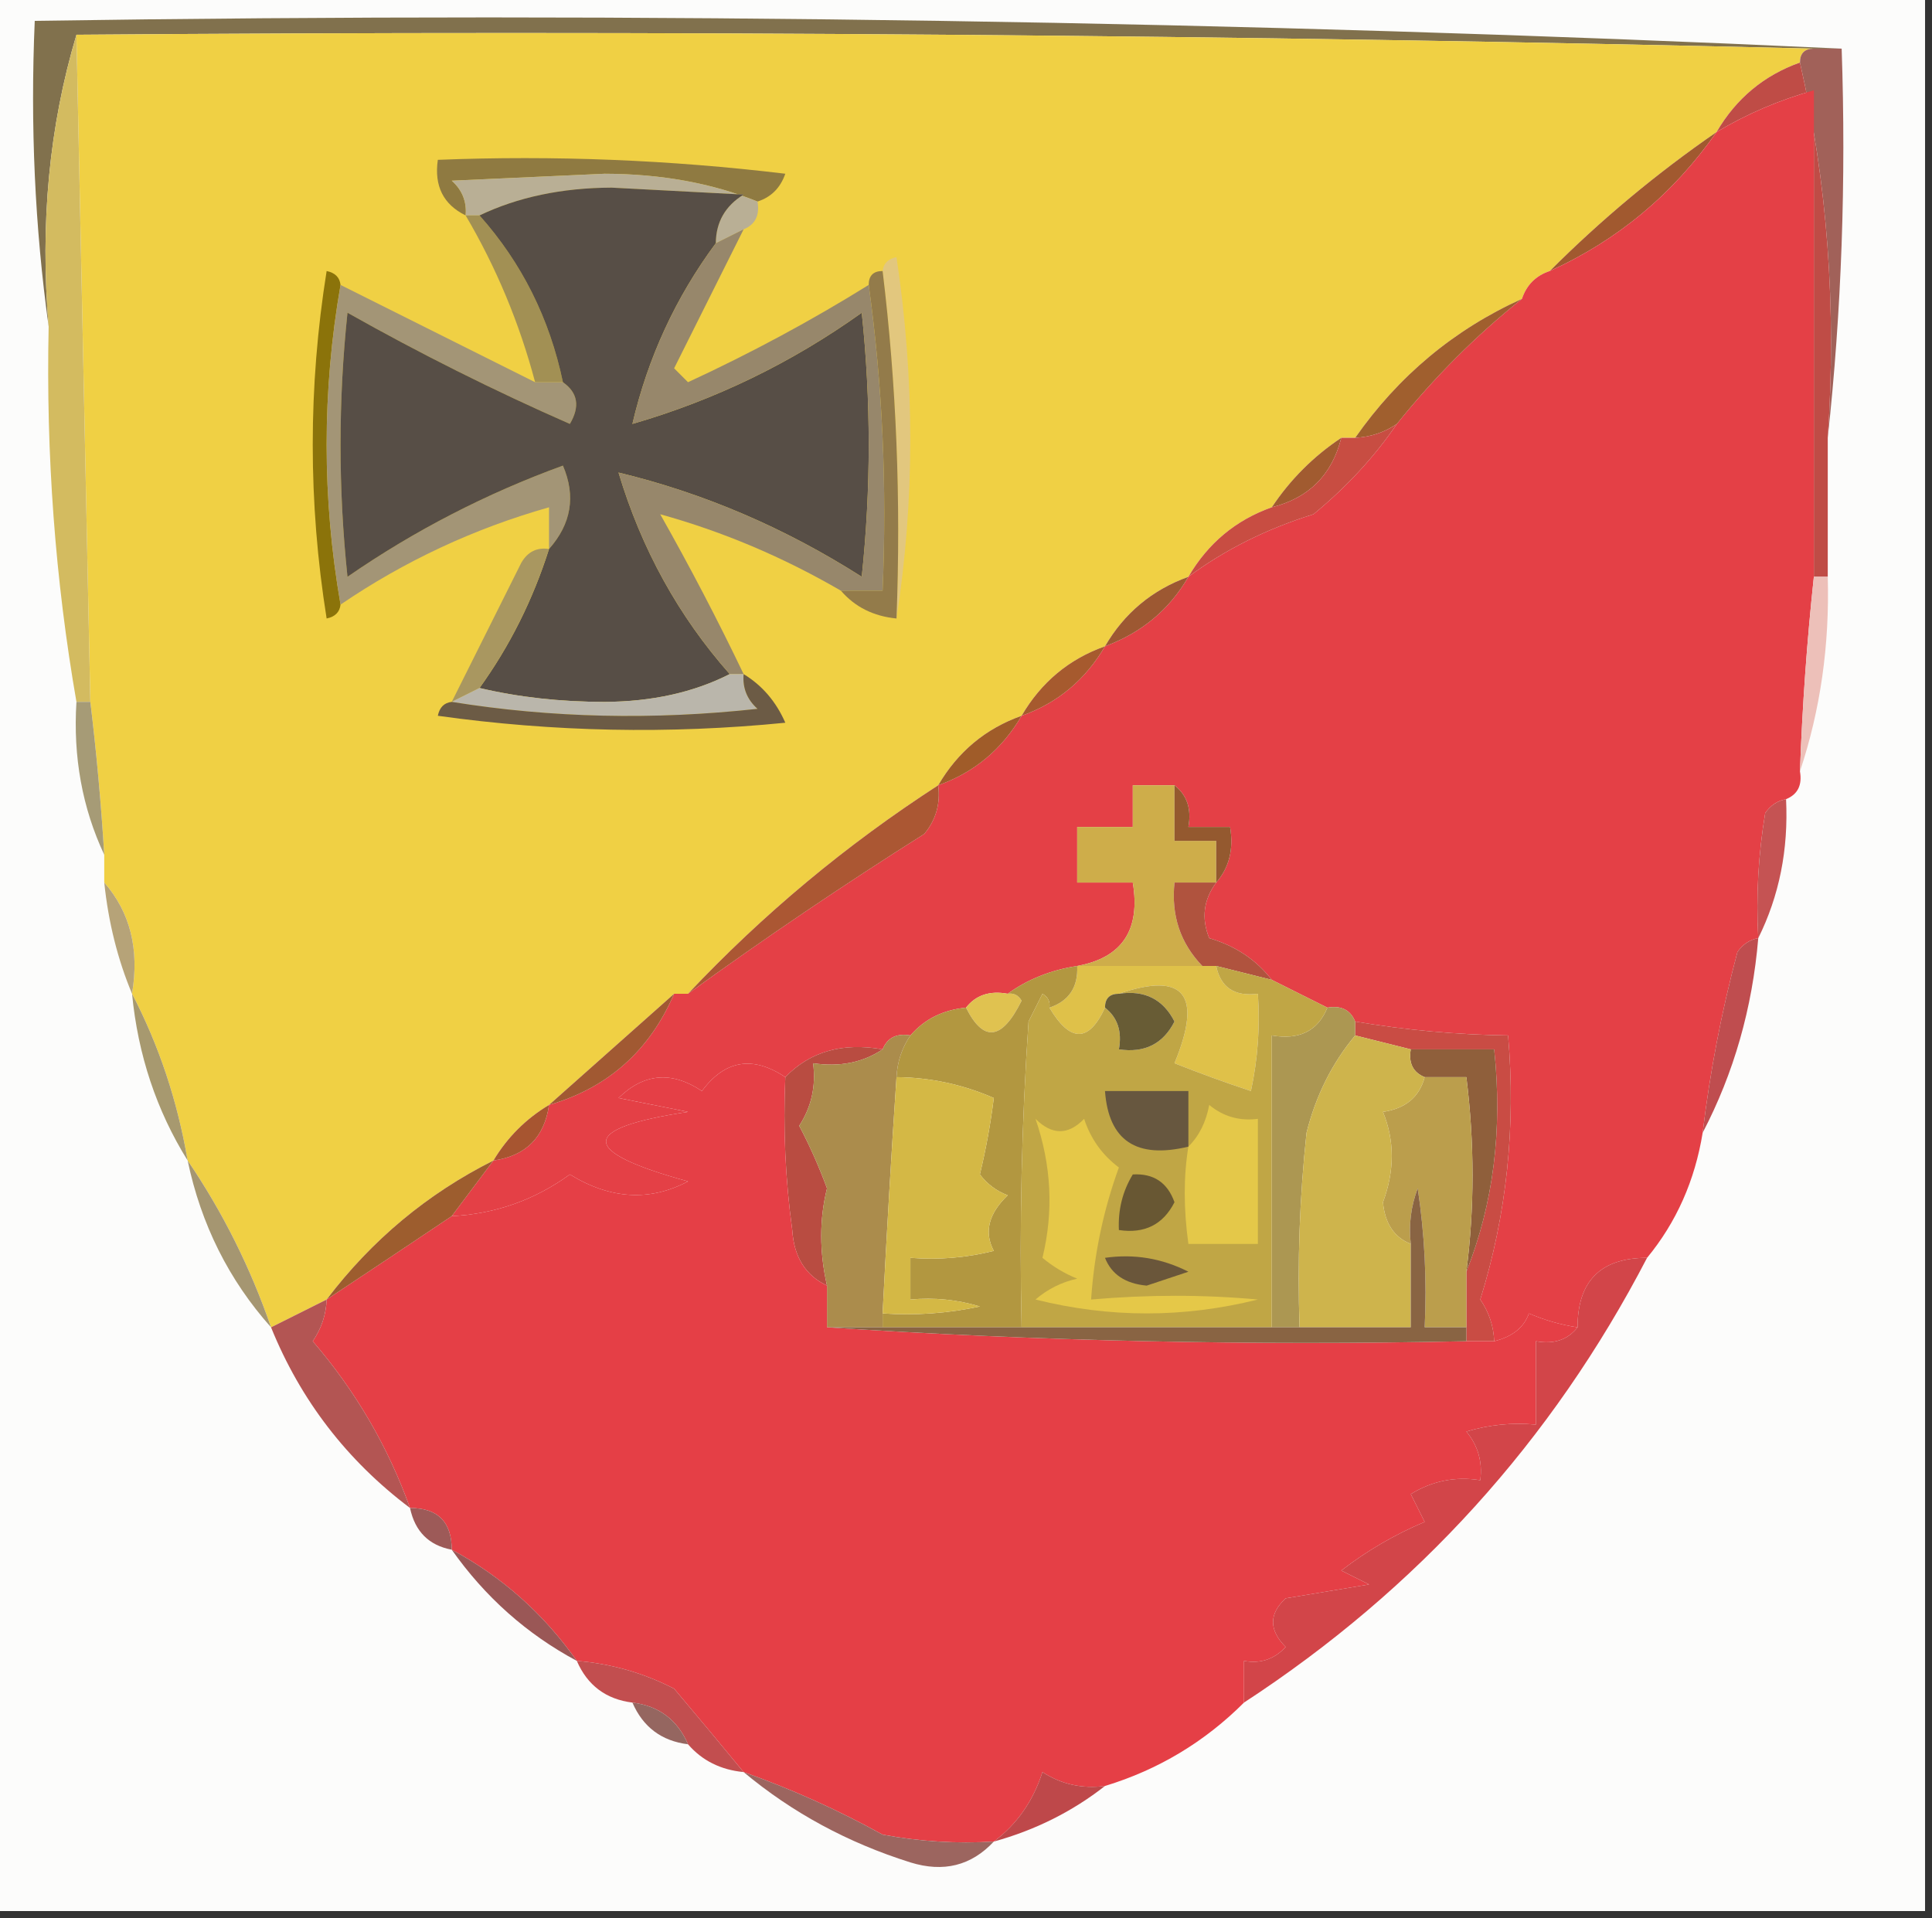 <?xml version="1.0" encoding="UTF-8"?>
<!DOCTYPE svg PUBLIC "-//W3C//DTD SVG 1.1//EN" "http://www.w3.org/Graphics/SVG/1.1/DTD/svg11.dtd">
<svg xmlns="http://www.w3.org/2000/svg" version="1.1" width="139px" height="138px" style="shape-rendering:geometricPrecision; text-rendering:geometricPrecision; image-rendering:optimizeQuality; fill-rule:evenodd; clip-rule:evenodd" xmlns:xlink="http://www.w3.org/1999/xlink">
<rect width="100%" height="100%" fill="#333333" stroke="none"/>
<g><path style="opacity:1" fill="#fcfcfb" d="M -0.5,-0.5 C 45.833,-0.5 92.167,-0.5 138.5,-0.5C 138.5,45.5 138.5,91.5 138.5,137.5C 92.167,137.5 45.833,137.5 -0.5,137.5C -0.5,91.5 -0.5,45.5 -0.5,-0.5 Z"/></g>
<g><path style="opacity:1" fill="#81714d" d="M 132.5,3.5 C 131.833,3.5 131.167,3.5 130.5,3.5C 89.003,2.501 47.337,2.168 5.5,2.5C 3.539,9.087 2.872,16.087 3.5,23.5C 2.508,16.352 2.175,9.019 2.5,1.5C 46.179,0.839 89.513,1.505 132.5,3.5 Z"/></g>
<g><path style="opacity:1" fill="#f0d044" d="M 5.5,2.5 C 47.337,2.168 89.003,2.501 130.5,3.5C 129.833,3.5 129.5,3.833 129.5,4.5C 126.911,5.419 124.911,7.086 123.5,9.5C 119.202,12.463 115.202,15.797 111.5,19.5C 110.5,19.833 109.833,20.5 109.5,21.5C 104.619,23.709 100.619,27.043 97.5,31.5C 97.167,31.5 96.833,31.5 96.5,31.5C 94.5,32.833 92.833,34.5 91.5,36.5C 88.911,37.419 86.911,39.086 85.5,41.5C 82.891,42.443 80.891,44.11 79.5,46.5C 76.911,47.419 74.911,49.086 73.5,51.5C 70.911,52.419 68.911,54.086 67.5,56.5C 60.891,60.776 54.891,65.776 49.5,71.5C 49.167,71.5 48.833,71.5 48.5,71.5C 45.474,74.195 42.474,76.862 39.5,79.5C 37.833,80.5 36.5,81.833 35.5,83.5C 30.752,85.882 26.752,89.216 23.5,93.5C 22.167,94.167 20.833,94.833 19.5,95.5C 18.013,91.193 16.013,87.193 13.5,83.5C 12.768,79.213 11.435,75.213 9.5,71.5C 10.036,68.302 9.369,65.635 7.5,63.5C 7.5,62.833 7.5,62.167 7.5,61.5C 7.276,57.821 6.942,54.154 6.5,50.5C 6.167,34.5 5.833,18.5 5.5,2.5 Z"/></g>
<g><path style="opacity:1" fill="#d3bb60" d="M 5.5,2.5 C 5.833,18.5 6.167,34.5 6.5,50.5C 6.167,50.5 5.833,50.5 5.5,50.5C 3.97,41.712 3.303,32.712 3.5,23.5C 2.872,16.087 3.539,9.087 5.5,2.5 Z"/></g>
<g><path style="opacity:1" fill="#a16159" d="M 129.5,4.5 C 129.5,3.833 129.833,3.5 130.5,3.5C 131.167,3.5 131.833,3.5 132.5,3.5C 132.827,13.015 132.494,22.348 131.5,31.5C 132.138,22.105 131.471,13.104 129.5,4.5 Z"/></g>
<g><path style="opacity:1" fill="#8f7a41" d="M 54.5,14.5 C 51.232,13.178 47.565,12.511 43.5,12.5C 39.833,12.667 36.167,12.833 32.5,13C 33.252,13.671 33.586,14.504 33.5,15.5C 31.896,14.713 31.229,13.38 31.5,11.5C 39.86,11.169 48.193,11.502 56.5,12.5C 56.145,13.522 55.478,14.189 54.5,14.5 Z"/></g>
<g><path style="opacity:1" fill="#b9af95" d="M 54.5,14.5 C 54.672,15.492 54.338,16.158 53.5,16.5C 52.833,16.833 52.167,17.167 51.5,17.5C 51.511,15.983 52.177,14.816 53.5,14C 50.333,13.833 47.167,13.667 44,13.5C 40.424,13.515 37.258,14.182 34.5,15.5C 34.167,15.5 33.833,15.5 33.5,15.5C 33.586,14.504 33.252,13.671 32.5,13C 36.167,12.833 39.833,12.667 43.5,12.5C 47.565,12.511 51.232,13.178 54.5,14.5 Z"/></g>
<g><path style="opacity:1" fill="#a1592f" d="M 123.5,9.5 C 120.381,13.957 116.381,17.291 111.5,19.5C 115.202,15.797 119.202,12.463 123.5,9.5 Z"/></g>
<g><path style="opacity:1" fill="#bf4c46" d="M 129.5,4.5 C 131.471,13.104 132.138,22.105 131.5,31.5C 131.5,34.833 131.5,38.167 131.5,41.5C 131.167,41.5 130.833,41.5 130.5,41.5C 130.5,29.833 130.5,18.167 130.5,6.5C 128.005,7.199 125.672,8.199 123.5,9.5C 124.911,7.086 126.911,5.419 129.5,4.5 Z"/></g>
<g><path style="opacity:1" fill="#a29054" d="M 33.5,15.5 C 33.833,15.5 34.167,15.5 34.5,15.5C 37.54,18.914 39.54,22.914 40.5,27.5C 39.833,27.5 39.167,27.5 38.5,27.5C 37.374,23.251 35.707,19.251 33.5,15.5 Z"/></g>
<g><path style="opacity:1" fill="#e44046" d="M 130.5,41.5 C 130.002,46.152 129.669,50.819 129.5,55.5C 129.672,56.492 129.338,57.158 128.5,57.5C 127.883,57.611 127.383,57.944 127,58.5C 126.502,61.482 126.335,64.482 126.5,67.5C 125.883,67.611 125.383,67.944 125,68.5C 123.857,72.794 123.023,77.127 122.5,81.5C 121.941,84.943 120.607,87.943 118.5,90.5C 115.167,90.5 113.5,92.167 113.5,95.5C 112.305,95.323 111.138,94.989 110,94.5C 109.645,95.509 108.812,96.176 107.5,96.5C 107.461,95.417 107.127,94.417 106.5,93.5C 108.401,87.386 109.068,81.053 108.5,74.5C 104.802,74.448 101.135,74.114 97.5,73.5C 97.158,72.662 96.492,72.328 95.5,72.5C 94.167,71.833 92.833,71.167 91.5,70.5C 90.378,69.053 88.878,68.053 87,67.5C 86.421,66.072 86.588,64.738 87.5,63.5C 88.434,62.432 88.768,61.099 88.5,59.5C 87.5,59.5 86.5,59.5 85.5,59.5C 85.737,58.209 85.404,57.209 84.5,56.5C 83.5,56.5 82.5,56.5 81.5,56.5C 81.5,57.5 81.5,58.5 81.5,59.5C 80.167,59.5 78.833,59.5 77.5,59.5C 77.5,60.833 77.5,62.167 77.5,63.5C 78.833,63.5 80.167,63.5 81.5,63.5C 82.067,66.911 80.734,68.911 77.5,69.5C 75.597,69.796 73.93,70.463 72.5,71.5C 71.209,71.263 70.209,71.596 69.5,72.5C 67.847,72.66 66.514,73.326 65.5,74.5C 64.508,74.328 63.842,74.662 63.5,75.5C 60.612,74.99 58.279,75.656 56.5,77.5C 54.156,75.932 52.156,76.265 50.5,78.5C 48.333,77.046 46.333,77.213 44.5,79C 46.167,79.333 47.833,79.667 49.5,80C 41.64,81.181 41.64,82.848 49.5,85C 46.745,86.457 43.912,86.29 41,84.5C 38.458,86.343 35.625,87.343 32.5,87.5C 33.5,86.167 34.5,84.833 35.5,83.5C 37.833,83.167 39.167,81.833 39.5,79.5C 43.734,78.269 46.734,75.602 48.5,71.5C 48.833,71.5 49.167,71.5 49.5,71.5C 54.994,67.522 60.661,63.689 66.5,60C 67.337,58.989 67.67,57.822 67.5,56.5C 70.089,55.581 72.089,53.914 73.5,51.5C 76.089,50.581 78.089,48.914 79.5,46.5C 82.135,45.526 84.135,43.86 85.5,41.5C 88.124,39.55 91.124,38.05 94.5,37C 96.899,35.02 98.899,32.853 100.5,30.5C 103.194,27.14 106.194,24.14 109.5,21.5C 109.833,20.5 110.5,19.833 111.5,19.5C 116.381,17.291 120.381,13.957 123.5,9.5C 125.672,8.199 128.005,7.199 130.5,6.5C 130.5,18.167 130.5,29.833 130.5,41.5 Z"/></g>
<g><path style="opacity:1" fill="#8b730a" d="M 24.5,20.5 C 23.167,28.167 23.167,35.833 24.5,43.5C 24.44,44.043 24.107,44.376 23.5,44.5C 22.167,36.167 22.167,27.833 23.5,19.5C 24.107,19.624 24.44,19.957 24.5,20.5 Z"/></g>
<g><path style="opacity:1" fill="#a39576" d="M 24.5,20.5 C 29.14,22.82 33.807,25.153 38.5,27.5C 39.167,27.5 39.833,27.5 40.5,27.5C 41.574,28.251 41.74,29.251 41,30.5C 35.543,28.105 30.209,25.438 25,22.5C 24.333,28.833 24.333,35.167 25,41.5C 29.806,38.18 34.972,35.513 40.5,33.5C 41.439,35.692 41.105,37.692 39.5,39.5C 39.5,38.5 39.5,37.5 39.5,36.5C 34.115,38.026 29.115,40.36 24.5,43.5C 23.167,35.833 23.167,28.167 24.5,20.5 Z"/></g>
<g><path style="opacity:1" fill="#e2c77e" d="M 63.5,19.5 C 63.56,18.957 63.893,18.624 64.5,18.5C 65.821,27.325 65.821,35.991 64.5,44.5C 64.826,35.983 64.493,27.65 63.5,19.5 Z"/></g>
<g><path style="opacity:1" fill="#574e46" d="M 51.5,17.5 C 48.612,21.399 46.612,25.732 45.5,30.5C 51.441,28.779 56.941,26.113 62,22.5C 62.667,28.833 62.667,35.167 62,41.5C 56.476,37.98 50.643,35.48 44.5,34C 46.149,39.496 48.815,44.33 52.5,48.5C 49.913,49.816 46.913,50.483 43.5,50.5C 40.314,50.498 37.314,50.165 34.5,49.5C 36.674,46.485 38.341,43.151 39.5,39.5C 41.105,37.692 41.439,35.692 40.5,33.5C 34.972,35.513 29.806,38.18 25,41.5C 24.333,35.167 24.333,28.833 25,22.5C 30.209,25.438 35.543,28.105 41,30.5C 41.74,29.251 41.574,28.251 40.5,27.5C 39.54,22.914 37.54,18.914 34.5,15.5C 37.258,14.182 40.424,13.515 44,13.5C 47.167,13.667 50.333,13.833 53.5,14C 52.177,14.816 51.511,15.983 51.5,17.5 Z"/></g>
<g><path style="opacity:1" fill="#a05f2e" d="M 109.5,21.5 C 106.194,24.14 103.194,27.14 100.5,30.5C 99.609,31.11 98.609,31.443 97.5,31.5C 100.619,27.043 104.619,23.709 109.5,21.5 Z"/></g>
<g><path style="opacity:1" fill="#937b4a" d="M 62.5,20.5 C 62.5,19.833 62.833,19.5 63.5,19.5C 64.493,27.65 64.826,35.983 64.5,44.5C 62.847,44.34 61.514,43.674 60.5,42.5C 61.5,42.5 62.5,42.5 63.5,42.5C 63.825,34.981 63.492,27.648 62.5,20.5 Z"/></g>
<g><path style="opacity:1" fill="#a15b30" d="M 96.5,31.5 C 95.833,34.167 94.167,35.833 91.5,36.5C 92.833,34.5 94.5,32.833 96.5,31.5 Z"/></g>
<g><path style="opacity:1" fill="#c84d42" d="M 100.5,30.5 C 98.899,32.853 96.899,35.02 94.5,37C 91.124,38.05 88.124,39.55 85.5,41.5C 86.911,39.086 88.911,37.419 91.5,36.5C 94.167,35.833 95.833,34.167 96.5,31.5C 96.833,31.5 97.167,31.5 97.5,31.5C 98.609,31.443 99.609,31.11 100.5,30.5 Z"/></g>
<g><path style="opacity:1" fill="#9d5832" d="M 85.5,41.5 C 84.135,43.86 82.135,45.526 79.5,46.5C 80.891,44.11 82.891,42.443 85.5,41.5 Z"/></g>
<g><path style="opacity:1" fill="#a99760" d="M 39.5,39.5 C 38.341,43.151 36.674,46.485 34.5,49.5C 33.833,49.833 33.167,50.167 32.5,50.5C 34.13,47.24 35.797,43.906 37.5,40.5C 37.957,39.703 38.624,39.369 39.5,39.5 Z"/></g>
<g><path style="opacity:1" fill="#97876b" d="M 53.5,16.5 C 51.86,19.78 50.193,23.114 48.5,26.5C 48.833,26.833 49.167,27.167 49.5,27.5C 54.047,25.396 58.38,23.063 62.5,20.5C 63.492,27.648 63.825,34.981 63.5,42.5C 62.5,42.5 61.5,42.5 60.5,42.5C 56.338,40.081 52.004,38.247 47.5,37C 49.653,40.808 51.653,44.642 53.5,48.5C 53.167,48.5 52.833,48.5 52.5,48.5C 48.815,44.33 46.149,39.496 44.5,34C 50.643,35.48 56.476,37.98 62,41.5C 62.667,35.167 62.667,28.833 62,22.5C 56.941,26.113 51.441,28.779 45.5,30.5C 46.612,25.732 48.612,21.399 51.5,17.5C 52.167,17.167 52.833,16.833 53.5,16.5 Z"/></g>
<g><path style="opacity:1" fill="#edc0b9" d="M 130.5,41.5 C 130.833,41.5 131.167,41.5 131.5,41.5C 131.638,46.414 130.972,51.081 129.5,55.5C 129.669,50.819 130.002,46.152 130.5,41.5 Z"/></g>
<g><path style="opacity:1" fill="#bab6ab" d="M 52.5,48.5 C 52.833,48.5 53.167,48.5 53.5,48.5C 53.414,49.496 53.748,50.329 54.5,51C 46.988,51.822 39.655,51.655 32.5,50.5C 33.167,50.167 33.833,49.833 34.5,49.5C 37.314,50.165 40.314,50.498 43.5,50.5C 46.913,50.483 49.913,49.816 52.5,48.5 Z"/></g>
<g><path style="opacity:1" fill="#a65a2e" d="M 79.5,46.5 C 78.089,48.914 76.089,50.581 73.5,51.5C 74.911,49.086 76.911,47.419 79.5,46.5 Z"/></g>
<g><path style="opacity:1" fill="#6c5b45" d="M 53.5,48.5 C 54.837,49.315 55.837,50.481 56.5,52C 48.147,52.832 39.813,52.665 31.5,51.5C 31.624,50.893 31.957,50.56 32.5,50.5C 39.655,51.655 46.988,51.822 54.5,51C 53.748,50.329 53.414,49.496 53.5,48.5 Z"/></g>
<g><path style="opacity:1" fill="#a05c29" d="M 73.5,51.5 C 72.089,53.914 70.089,55.581 67.5,56.5C 68.911,54.086 70.911,52.419 73.5,51.5 Z"/></g>
<g><path style="opacity:1" fill="#a69b76" d="M 5.5,50.5 C 5.833,50.5 6.167,50.5 6.5,50.5C 6.942,54.154 7.276,57.821 7.5,61.5C 5.918,58.124 5.251,54.458 5.5,50.5 Z"/></g>
<g><path style="opacity:1" fill="#c55353" d="M 128.5,57.5 C 128.678,61.122 128.011,64.456 126.5,67.5C 126.335,64.482 126.502,61.482 127,58.5C 127.383,57.944 127.883,57.611 128.5,57.5 Z"/></g>
<g><path style="opacity:1" fill="#cead4a" d="M 84.5,56.5 C 84.5,57.833 84.5,59.167 84.5,60.5C 85.5,60.5 86.5,60.5 87.5,60.5C 87.5,61.5 87.5,62.5 87.5,63.5C 86.5,63.5 85.5,63.5 84.5,63.5C 84.252,65.858 84.919,67.858 86.5,69.5C 83.5,69.5 80.5,69.5 77.5,69.5C 80.734,68.911 82.067,66.911 81.5,63.5C 80.167,63.5 78.833,63.5 77.5,63.5C 77.5,62.167 77.5,60.833 77.5,59.5C 78.833,59.5 80.167,59.5 81.5,59.5C 81.5,58.5 81.5,57.5 81.5,56.5C 82.5,56.5 83.5,56.5 84.5,56.5 Z"/></g>
<g><path style="opacity:1" fill="#94592f" d="M 84.5,56.5 C 85.404,57.209 85.737,58.209 85.5,59.5C 86.5,59.5 87.5,59.5 88.5,59.5C 88.768,61.099 88.434,62.432 87.5,63.5C 87.5,62.5 87.5,61.5 87.5,60.5C 86.5,60.5 85.5,60.5 84.5,60.5C 84.5,59.167 84.5,57.833 84.5,56.5 Z"/></g>
<g><path style="opacity:1" fill="#ab5733" d="M 67.5,56.5 C 67.67,57.822 67.337,58.989 66.5,60C 60.661,63.689 54.994,67.522 49.5,71.5C 54.891,65.776 60.891,60.776 67.5,56.5 Z"/></g>
<g><path style="opacity:1" fill="#b6a378" d="M 7.5,63.5 C 9.369,65.635 10.036,68.302 9.5,71.5C 8.469,69.039 7.802,66.373 7.5,63.5 Z"/></g>
<g><path style="opacity:1" fill="#b0533e" d="M 87.5,63.5 C 86.588,64.738 86.421,66.072 87,67.5C 88.878,68.053 90.378,69.053 91.5,70.5C 90.167,70.167 88.833,69.833 87.5,69.5C 87.167,69.5 86.833,69.5 86.5,69.5C 84.919,67.858 84.252,65.858 84.5,63.5C 85.5,63.5 86.5,63.5 87.5,63.5 Z"/></g>
<g><path style="opacity:1" fill="#bf4d4f" d="M 126.5,67.5 C 126.077,72.54 124.744,77.207 122.5,81.5C 123.023,77.127 123.857,72.794 125,68.5C 125.383,67.944 125.883,67.611 126.5,67.5 Z"/></g>
<g><path style="opacity:1" fill="#dfc149" d="M 77.5,69.5 C 80.5,69.5 83.5,69.5 86.5,69.5C 86.833,69.5 87.167,69.5 87.5,69.5C 87.821,71.048 88.821,71.715 90.5,71.5C 90.663,73.857 90.497,76.19 90,78.5C 88.175,77.897 86.341,77.23 84.5,76.5C 86.543,71.557 85.21,69.891 80.5,71.5C 79.833,71.5 79.5,71.833 79.5,72.5C 78.335,75.022 77.002,75.022 75.5,72.5C 76.906,72.027 77.573,71.027 77.5,69.5 Z"/></g>
<g><path style="opacity:1" fill="#e0c250" d="M 72.5,71.5 C 72.938,71.435 73.272,71.601 73.5,72C 72.093,74.852 70.76,75.018 69.5,72.5C 70.209,71.596 71.209,71.263 72.5,71.5 Z"/></g>
<g><path style="opacity:1" fill="#a7996f" d="M 9.5,71.5 C 11.435,75.213 12.768,79.213 13.5,83.5C 11.26,79.902 9.926,75.902 9.5,71.5 Z"/></g>
<g><path style="opacity:1" fill="#a15932" d="M 48.5,71.5 C 46.734,75.602 43.734,78.269 39.5,79.5C 42.474,76.862 45.474,74.195 48.5,71.5 Z"/></g>
<g><path style="opacity:1" fill="#c94c44" d="M 97.5,74.5 C 97.5,74.167 97.5,73.833 97.5,73.5C 101.135,74.114 104.802,74.448 108.5,74.5C 109.068,81.053 108.401,87.386 106.5,93.5C 107.127,94.417 107.461,95.417 107.5,96.5C 106.833,96.5 106.167,96.5 105.5,96.5C 105.5,96.167 105.5,95.833 105.5,95.5C 105.5,94.167 105.5,92.833 105.5,91.5C 107.446,86.604 108.113,81.271 107.5,75.5C 105.5,75.5 103.5,75.5 101.5,75.5C 100.167,75.167 98.833,74.833 97.5,74.5 Z"/></g>
<g><path style="opacity:1" fill="#a75530" d="M 39.5,79.5 C 39.167,81.833 37.833,83.167 35.5,83.5C 36.5,81.833 37.833,80.5 39.5,79.5 Z"/></g>
<g><path style="opacity:1" fill="#b94c41" d="M 63.5,75.5 C 62.081,76.451 60.415,76.784 58.5,76.5C 58.714,78.144 58.38,79.644 57.5,81C 58.26,82.441 58.926,83.941 59.5,85.5C 58.947,87.727 58.947,90.061 59.5,92.5C 57.955,91.77 57.122,90.437 57,88.5C 56.501,84.848 56.335,81.182 56.5,77.5C 58.279,75.656 60.612,74.99 63.5,75.5 Z"/></g>
<g><path style="opacity:1" fill="#ac9752" d="M 95.5,72.5 C 96.492,72.328 97.158,72.662 97.5,73.5C 97.5,73.833 97.5,74.167 97.5,74.5C 95.839,76.489 94.672,78.822 94,81.5C 93.501,86.155 93.334,90.822 93.5,95.5C 92.833,95.5 92.167,95.5 91.5,95.5C 91.5,88.5 91.5,81.5 91.5,74.5C 93.483,74.843 94.817,74.177 95.5,72.5 Z"/></g>
<g><path style="opacity:1" fill="#8f5f3b" d="M 101.5,75.5 C 103.5,75.5 105.5,75.5 107.5,75.5C 108.113,81.271 107.446,86.604 105.5,91.5C 106.09,86.91 106.09,82.243 105.5,77.5C 104.5,77.5 103.5,77.5 102.5,77.5C 101.662,77.158 101.328,76.492 101.5,75.5 Z"/></g>
<g><path style="opacity:1" fill="#b29740" d="M 77.5,69.5 C 77.573,71.027 76.906,72.027 75.5,72.5C 75.565,72.062 75.399,71.728 75,71.5C 74.667,72.167 74.333,72.833 74,73.5C 73.5,80.826 73.334,88.159 73.5,95.5C 70.167,95.5 66.833,95.5 63.5,95.5C 63.5,95.167 63.5,94.833 63.5,94.5C 65.857,94.663 68.19,94.497 70.5,94C 68.866,93.507 67.199,93.34 65.5,93.5C 65.5,92.5 65.5,91.5 65.5,90.5C 67.527,90.662 69.527,90.496 71.5,90C 70.787,88.657 71.12,87.324 72.5,86C 71.692,85.692 71.025,85.192 70.5,84.5C 70.946,82.632 71.279,80.799 71.5,79C 69.26,78.023 66.927,77.523 64.5,77.5C 64.557,76.391 64.89,75.391 65.5,74.5C 66.514,73.326 67.847,72.66 69.5,72.5C 70.76,75.018 72.093,74.852 73.5,72C 73.272,71.601 72.938,71.435 72.5,71.5C 73.93,70.463 75.597,69.796 77.5,69.5 Z"/></g>
<g><path style="opacity:1" fill="#ab8c4c" d="M 65.5,74.5 C 64.89,75.391 64.557,76.391 64.5,77.5C 64.136,82.901 63.803,88.568 63.5,94.5C 63.5,94.833 63.5,95.167 63.5,95.5C 62.167,95.5 60.833,95.5 59.5,95.5C 59.5,94.5 59.5,93.5 59.5,92.5C 58.947,90.061 58.947,87.727 59.5,85.5C 58.926,83.941 58.26,82.441 57.5,81C 58.38,79.644 58.714,78.144 58.5,76.5C 60.415,76.784 62.081,76.451 63.5,75.5C 63.842,74.662 64.508,74.328 65.5,74.5 Z"/></g>
<g><path style="opacity:1" fill="#a59671" d="M 13.5,83.5 C 16.013,87.193 18.013,91.193 19.5,95.5C 16.465,92.098 14.465,88.098 13.5,83.5 Z"/></g>
<g><path style="opacity:1" fill="#e53f46" d="M 56.5,77.5 C 56.335,81.182 56.501,84.848 57,88.5C 57.122,90.437 57.955,91.77 59.5,92.5C 59.5,93.5 59.5,94.5 59.5,95.5C 74.658,96.496 89.991,96.829 105.5,96.5C 106.167,96.5 106.833,96.5 107.5,96.5C 108.812,96.176 109.645,95.509 110,94.5C 111.138,94.989 112.305,95.323 113.5,95.5C 112.791,96.404 111.791,96.737 110.5,96.5C 110.5,98.5 110.5,100.5 110.5,102.5C 108.801,102.34 107.134,102.506 105.5,103C 106.337,104.011 106.67,105.178 106.5,106.5C 104.712,106.215 103.045,106.548 101.5,107.5C 101.833,108.167 102.167,108.833 102.5,109.5C 100.345,110.41 98.345,111.577 96.5,113C 97.167,113.333 97.833,113.667 98.5,114C 96.5,114.333 94.5,114.667 92.5,115C 91.289,116.113 91.289,117.28 92.5,118.5C 91.675,119.386 90.675,119.719 89.5,119.5C 89.5,120.5 89.5,121.5 89.5,122.5C 86.668,125.331 83.335,127.331 79.5,128.5C 77.856,128.714 76.356,128.38 75,127.5C 74.331,129.59 73.164,131.257 71.5,132.5C 68.813,132.664 66.146,132.497 63.5,132C 60.264,130.214 56.93,128.714 53.5,127.5C 51.909,125.563 50.242,123.563 48.5,121.5C 46.293,120.365 43.96,119.699 41.5,119.5C 39.1,116.097 36.1,113.43 32.5,111.5C 32.5,109.5 31.5,108.5 29.5,108.5C 27.913,104.08 25.579,100.08 22.5,96.5C 23.127,95.583 23.461,94.583 23.5,93.5C 26.482,91.526 29.482,89.526 32.5,87.5C 35.625,87.343 38.458,86.343 41,84.5C 43.912,86.29 46.745,86.457 49.5,85C 41.64,82.848 41.64,81.181 49.5,80C 47.833,79.667 46.167,79.333 44.5,79C 46.333,77.213 48.333,77.046 50.5,78.5C 52.156,76.265 54.156,75.932 56.5,77.5 Z"/></g>
<g><path style="opacity:1" fill="#c0a645" d="M 87.5,69.5 C 88.833,69.833 90.167,70.167 91.5,70.5C 92.833,71.167 94.167,71.833 95.5,72.5C 94.817,74.177 93.483,74.843 91.5,74.5C 91.5,81.5 91.5,88.5 91.5,95.5C 85.5,95.5 79.5,95.5 73.5,95.5C 73.334,88.159 73.5,80.826 74,73.5C 74.333,72.833 74.667,72.167 75,71.5C 75.399,71.728 75.565,72.062 75.5,72.5C 77.002,75.022 78.335,75.022 79.5,72.5C 80.404,73.209 80.737,74.209 80.5,75.5C 82.346,75.778 83.68,75.111 84.5,73.5C 83.68,71.889 82.346,71.222 80.5,71.5C 85.21,69.891 86.543,71.557 84.5,76.5C 86.341,77.23 88.175,77.897 90,78.5C 90.497,76.19 90.663,73.857 90.5,71.5C 88.821,71.715 87.821,71.048 87.5,69.5 Z"/></g>
<g><path style="opacity:1" fill="#e4c849" d="M 85.5,82.5 C 86.268,81.737 86.768,80.737 87,79.5C 88.011,80.337 89.178,80.67 90.5,80.5C 90.5,83.5 90.5,86.5 90.5,89.5C 88.833,89.5 87.167,89.5 85.5,89.5C 85.15,86.959 85.15,84.626 85.5,82.5 Z"/></g>
<g><path style="opacity:1" fill="#67573f" d="M 85.5,82.5 C 81.759,83.401 79.759,82.068 79.5,78.5C 81.5,78.5 83.5,78.5 85.5,78.5C 85.5,79.833 85.5,81.167 85.5,82.5 Z"/></g>
<g><path style="opacity:1" fill="#685c35" d="M 79.5,72.5 C 79.5,71.833 79.833,71.5 80.5,71.5C 82.346,71.222 83.68,71.889 84.5,73.5C 83.68,75.111 82.346,75.778 80.5,75.5C 80.737,74.209 80.404,73.209 79.5,72.5 Z"/></g>
<g><path style="opacity:1" fill="#685733" d="M 81.5,84.5 C 82.995,84.415 83.995,85.082 84.5,86.5C 83.68,88.111 82.346,88.778 80.5,88.5C 80.433,87.041 80.766,85.708 81.5,84.5 Z"/></g>
<g><path style="opacity:1" fill="#bb9e4c" d="M 102.5,77.5 C 103.5,77.5 104.5,77.5 105.5,77.5C 106.09,82.243 106.09,86.91 105.5,91.5C 105.5,92.833 105.5,94.167 105.5,95.5C 104.5,95.5 103.5,95.5 102.5,95.5C 102.665,92.15 102.498,88.817 102,85.5C 101.51,86.793 101.343,88.127 101.5,89.5C 100.307,89.03 99.64,88.03 99.5,86.5C 100.342,84.235 100.342,82.068 99.5,80C 101.119,79.764 102.119,78.931 102.5,77.5 Z"/></g>
<g><path style="opacity:1" fill="#d4b845" d="M 64.5,77.5 C 66.927,77.523 69.26,78.023 71.5,79C 71.279,80.799 70.946,82.632 70.5,84.5C 71.025,85.192 71.692,85.692 72.5,86C 71.12,87.324 70.787,88.657 71.5,90C 69.527,90.496 67.527,90.662 65.5,90.5C 65.5,91.5 65.5,92.5 65.5,93.5C 67.199,93.34 68.866,93.507 70.5,94C 68.19,94.497 65.857,94.663 63.5,94.5C 63.803,88.568 64.136,82.901 64.5,77.5 Z"/></g>
<g><path style="opacity:1" fill="#ceb44c" d="M 97.5,74.5 C 98.833,74.833 100.167,75.167 101.5,75.5C 101.328,76.492 101.662,77.158 102.5,77.5C 102.119,78.931 101.119,79.764 99.5,80C 100.342,82.068 100.342,84.235 99.5,86.5C 99.64,88.03 100.307,89.03 101.5,89.5C 101.5,91.5 101.5,93.5 101.5,95.5C 98.833,95.5 96.167,95.5 93.5,95.5C 93.334,90.822 93.501,86.155 94,81.5C 94.672,78.822 95.839,76.489 97.5,74.5 Z"/></g>
<g><path style="opacity:1" fill="#9d5d2e" d="M 35.5,83.5 C 34.5,84.833 33.5,86.167 32.5,87.5C 29.482,89.526 26.482,91.526 23.5,93.5C 26.752,89.216 30.752,85.882 35.5,83.5 Z"/></g>
<g><path style="opacity:1" fill="#6a563a" d="M 79.5,90.5 C 81.604,90.201 83.604,90.534 85.5,91.5C 84.5,91.833 83.5,92.167 82.5,92.5C 80.97,92.36 79.97,91.694 79.5,90.5 Z"/></g>
<g><path style="opacity:1" fill="#d24549" d="M 118.5,90.5 C 111.652,103.684 101.985,114.35 89.5,122.5C 89.5,121.5 89.5,120.5 89.5,119.5C 90.675,119.719 91.675,119.386 92.5,118.5C 91.289,117.28 91.289,116.113 92.5,115C 94.5,114.667 96.5,114.333 98.5,114C 97.833,113.667 97.167,113.333 96.5,113C 98.345,111.577 100.345,110.41 102.5,109.5C 102.167,108.833 101.833,108.167 101.5,107.5C 103.045,106.548 104.712,106.215 106.5,106.5C 106.67,105.178 106.337,104.011 105.5,103C 107.134,102.506 108.801,102.34 110.5,102.5C 110.5,100.5 110.5,98.5 110.5,96.5C 111.791,96.737 112.791,96.404 113.5,95.5C 113.5,92.167 115.167,90.5 118.5,90.5 Z"/></g>
<g><path style="opacity:1" fill="#e5c848" d="M 74.5,80.5 C 75.688,81.684 76.855,81.684 78,80.5C 78.465,81.931 79.299,83.097 80.5,84C 79.39,87.049 78.723,90.216 78.5,93.5C 82.599,93.142 86.599,93.142 90.5,93.5C 85.167,94.833 79.833,94.833 74.5,93.5C 75.376,92.749 76.376,92.249 77.5,92C 76.584,91.626 75.75,91.126 75,90.5C 75.813,87.162 75.646,83.828 74.5,80.5 Z"/></g>
<g><path style="opacity:1" fill="#896443" d="M 105.5,95.5 C 105.5,95.833 105.5,96.167 105.5,96.5C 89.991,96.829 74.658,96.496 59.5,95.5C 60.833,95.5 62.167,95.5 63.5,95.5C 66.833,95.5 70.167,95.5 73.5,95.5C 79.5,95.5 85.5,95.5 91.5,95.5C 92.167,95.5 92.833,95.5 93.5,95.5C 96.167,95.5 98.833,95.5 101.5,95.5C 101.5,93.5 101.5,91.5 101.5,89.5C 101.343,88.127 101.51,86.793 102,85.5C 102.498,88.817 102.665,92.15 102.5,95.5C 103.5,95.5 104.5,95.5 105.5,95.5 Z"/></g>
<g><path style="opacity:1" fill="#b35553" d="M 23.5,93.5 C 23.461,94.583 23.127,95.583 22.5,96.5C 25.579,100.08 27.913,104.08 29.5,108.5C 24.958,105.077 21.625,100.743 19.5,95.5C 20.833,94.833 22.167,94.167 23.5,93.5 Z"/></g>
<g><path style="opacity:1" fill="#9d5a58" d="M 29.5,108.5 C 31.5,108.5 32.5,109.5 32.5,111.5C 30.856,111.19 29.856,110.19 29.5,108.5 Z"/></g>
<g><path style="opacity:1" fill="#9a5756" d="M 32.5,111.5 C 36.1,113.43 39.1,116.097 41.5,119.5C 37.9,117.57 34.9,114.903 32.5,111.5 Z"/></g>
<g><path style="opacity:1" fill="#c24e4f" d="M 41.5,119.5 C 43.96,119.699 46.293,120.365 48.5,121.5C 50.242,123.563 51.909,125.563 53.5,127.5C 51.847,127.34 50.514,126.674 49.5,125.5C 48.738,123.738 47.404,122.738 45.5,122.5C 43.596,122.262 42.262,121.262 41.5,119.5 Z"/></g>
<g><path style="opacity:1" fill="#956660" d="M 45.5,122.5 C 47.404,122.738 48.738,123.738 49.5,125.5C 47.596,125.262 46.262,124.262 45.5,122.5 Z"/></g>
<g><path style="opacity:1" fill="#9c655f" d="M 53.5,127.5 C 56.93,128.714 60.264,130.214 63.5,132C 66.146,132.497 68.813,132.664 71.5,132.5C 69.88,134.238 67.88,134.738 65.5,134C 60.99,132.582 56.99,130.415 53.5,127.5 Z"/></g>
<g><path style="opacity:1" fill="#be484a" d="M 79.5,128.5 C 77.151,130.341 74.485,131.674 71.5,132.5C 73.164,131.257 74.331,129.59 75,127.5C 76.356,128.38 77.856,128.714 79.5,128.5 Z"/></g>
</svg>
